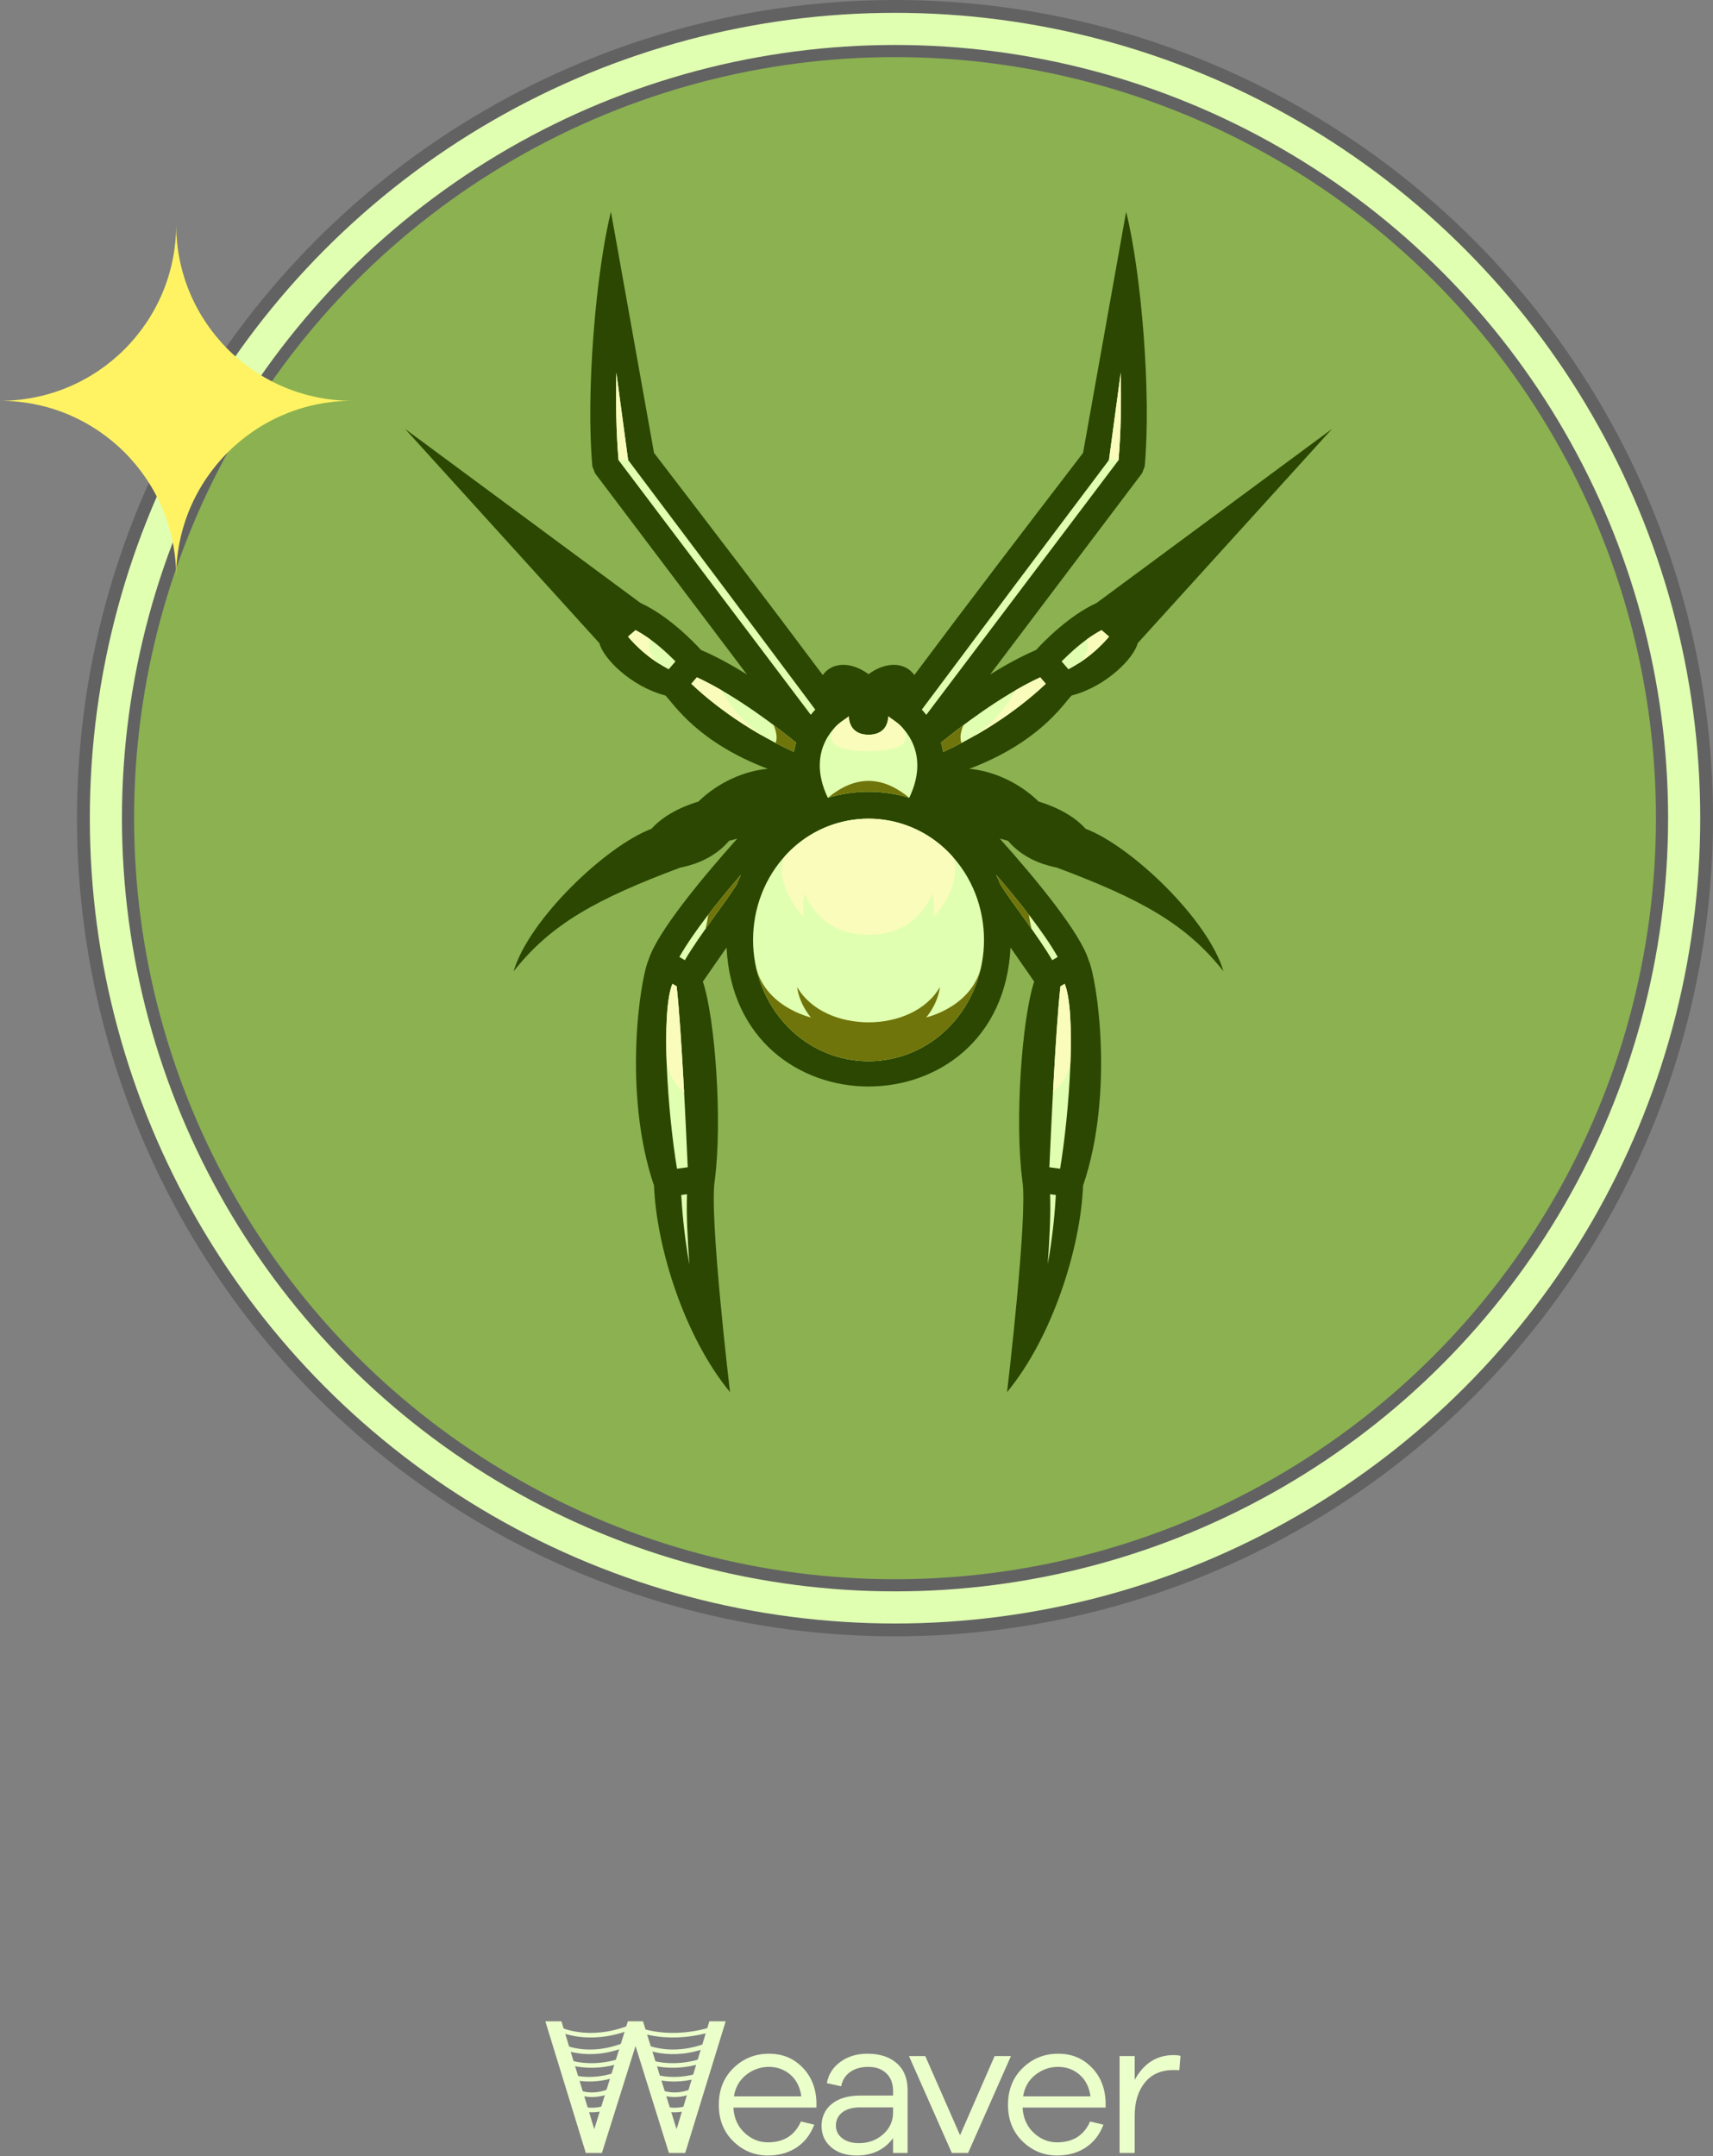 <svg width="267" height="336" viewBox="0 0 267 336" fill="none" xmlns="http://www.w3.org/2000/svg">
<rect x="0" y="0" width="267" height="336" fill="#808080" stroke="none"/>
<circle cx="139.504" cy="127.504" r="126.504" fill="#E0FFB1" stroke="#626262" stroke-width="2"/>
<circle cx="139.504" cy="127.504" r="119.551" fill="#8BB151" stroke="#626262" stroke-width="1.89"/>
<path d="M27.46 89.921C27.46 74.749 15.172 62.461 0 62.461C15.172 62.461 27.46 50.172 27.46 35C27.46 50.172 39.749 62.461 54.921 62.461C39.749 62.461 27.46 74.749 27.46 89.921Z" fill="#FFF363"/>
<g clip-path="url(#clip0_0_1118)">
<path d="M135.376 169.32C146.088 169.32 156.8 162.099 157.504 147.656C159.049 149.897 160.487 151.958 161.197 152.972C159.295 158.681 158.122 174.691 159.352 183.994C160.238 189.434 156.977 216.885 156.969 216.95C164.088 208.316 168.428 194.418 168.814 184.762C173.717 170.4 170.983 152.488 169.674 149.61C168.381 145.379 161.455 136.963 155.83 130.687C156.369 130.838 156.808 130.954 157.118 131.034C159.863 134.283 163.759 134.995 164.742 135.214C177.758 140.091 184.862 143.969 190.696 151.367C188.333 143.304 176.318 131.843 169.218 129.164C166.878 126.555 163.238 125.312 161.898 124.925C158.762 121.851 154.58 120.106 151.076 119.814C161.989 115.683 165.673 109.804 167.022 108.392C172.489 106.97 176.781 102.508 177.322 100.238L207.611 66.847L170.92 93.971C166.579 95.95 162.641 100.032 161.483 101.299C159.11 102.306 156.651 103.666 154.329 105.113L178.013 73.742L178.42 72.678C179.468 61.243 177.868 42.396 175.528 33L168.814 70.581C159.987 82.097 151.193 93.575 142.512 105.202C141.085 103.179 138.135 103.028 135.376 105.068C132.618 103.028 129.668 103.179 128.241 105.202C119.56 93.575 110.765 82.097 101.939 70.581L95.225 33C92.885 42.396 91.284 61.243 92.333 72.678L92.74 73.742L116.424 105.113C114.102 103.666 111.643 102.306 109.27 101.299C108.112 100.032 104.174 95.95 99.833 93.971L63.142 66.847L93.431 100.238C93.972 102.508 98.264 106.97 103.731 108.392C105.08 109.804 108.764 115.683 119.677 119.814C116.172 120.106 111.991 121.851 108.855 124.925C107.515 125.312 103.875 126.555 101.535 129.164C94.435 131.843 82.419 143.304 80.057 151.367C85.891 143.969 92.995 140.091 106.011 135.214C106.994 134.995 110.89 134.283 113.635 131.034C113.945 130.954 114.384 130.838 114.923 130.687C109.298 136.963 102.372 145.379 101.079 149.61C99.769 152.488 97.036 170.4 101.939 184.762C102.325 194.418 106.665 208.316 113.784 216.95C113.776 216.885 110.515 189.434 111.401 183.994C112.631 174.691 111.458 158.681 109.556 152.972C110.266 151.958 111.704 149.897 113.249 147.656C113.953 162.099 124.665 169.32 135.376 169.32Z" fill="#2B4701"/>
<path d="M148.07 159.911C155.142 152.508 155.143 140.453 148.07 133.05C141.105 125.759 129.647 125.759 122.682 133.05C115.61 140.453 115.61 152.508 122.682 159.911C129.647 167.202 141.105 167.202 148.07 159.911Z" fill="#E0FFB0"/>
<path d="M172.868 99.213L171.695 98.2C169.093 99.579 167.014 101.542 165.47 103.07L166.529 104.302C168.49 103.28 170.844 101.612 172.868 99.213Z" fill="#E0FFB0"/>
<path d="M164.009 149.638L164.866 149.13C162.633 145.217 158.796 140.409 155.268 136.322C155.5 136.814 155.715 137.315 155.914 137.825C157.71 140.702 161.794 145.828 164.009 149.638Z" fill="#E0FFB0"/>
<path d="M163.561 181.907L165.236 182.134C166.724 173.146 167.762 157.787 165.952 153.314L165.29 153.707C164.555 160.074 163.803 176.364 163.561 181.907Z" fill="#E0FFB0"/>
<path d="M144.38 111.399L174.345 71.709C174.729 67.202 174.79 62.487 174.686 58.068L172.852 71.684C163.092 84.637 153.384 97.589 143.681 110.586C143.905 110.827 144.141 111.099 144.38 111.399Z" fill="#E0FFB0"/>
<path d="M147.013 117.19C155.328 113.342 160.706 108.752 163 106.56L162.135 105.555C155.94 108.41 149.263 113.614 146.67 115.728C146.809 116.192 146.926 116.679 147.013 117.19Z" fill="#E0FFB0"/>
<path d="M126.375 111.399L96.409 71.709C96.025 67.202 95.964 62.487 96.067 58.068L97.903 71.684C107.663 84.637 117.371 97.589 127.073 110.586C126.849 110.827 126.613 111.099 126.375 111.399Z" fill="#E0FFB0"/>
<path d="M107.755 106.56L108.62 105.555C114.814 108.409 121.492 113.615 124.086 115.729C123.946 116.192 123.829 116.68 123.743 117.19C115.428 113.342 110.048 108.752 107.755 106.56Z" fill="#E0FFB0"/>
<path d="M97.886 99.213L99.06 98.2C101.662 99.579 103.74 101.542 105.285 103.07L104.225 104.302C102.264 103.28 99.91 101.612 97.886 99.213Z" fill="#E0FFB0"/>
<path d="M106.745 149.639L105.888 149.13C108.121 145.217 111.958 140.41 115.485 136.324C115.254 136.816 115.038 137.317 114.84 137.826C113.043 140.704 108.96 145.829 106.745 149.639Z" fill="#E0FFB0"/>
<path d="M106.181 186.23L107.08 186.108C106.973 189.118 107.152 193.052 107.448 197.037C106.572 192.089 106.316 188.459 106.181 186.23Z" fill="#E0FFB0"/>
<path d="M141.719 124.341C145.452 116.54 139.712 112.542 139.695 112.53L138.44 111.634C138.44 111.634 138.592 114.498 135.377 114.498C132.162 114.498 132.314 111.634 132.314 111.634L131.059 112.53C131.042 112.542 125.302 116.54 129.035 124.341C131.087 123.704 133.232 123.386 135.377 123.386C137.522 123.386 139.668 123.704 141.719 124.341Z" fill="#E0FFB0"/>
<path d="M146.502 153.824C142.268 161.157 128.485 161.157 124.251 153.824C124.251 153.824 124.432 156.171 126.382 158.554C126.382 158.554 119.076 156.901 117.758 150.36C118.45 153.863 120.092 157.199 122.683 159.911C126.165 163.556 130.771 165.379 135.377 165.379C139.982 165.379 144.588 163.556 148.07 159.911C150.661 157.199 152.303 153.863 152.995 150.36C151.677 156.901 144.371 158.554 144.371 158.554C146.321 156.171 146.502 153.824 146.502 153.824Z" fill="#70750B"/>
<path d="M129.036 124.341C133.261 120.813 137.494 120.813 141.719 124.341C137.619 123.068 133.136 123.068 129.036 124.341Z" fill="#70750B"/>
<path d="M145.487 142.919C148.381 139.878 149.671 135.772 148.447 133.456C148.324 133.32 148.198 133.184 148.071 133.05C147.774 132.739 147.468 132.441 147.155 132.157C143.802 129.107 139.59 127.582 135.377 127.582C131.164 127.582 126.952 129.107 123.598 132.157C123.285 132.441 122.98 132.739 122.683 133.05C122.556 133.184 122.429 133.32 122.307 133.456C121.083 135.772 122.373 139.878 125.267 142.919C125.267 142.919 125.014 140.896 125.447 139.271C125.447 139.271 127.504 145.699 135.377 145.699C143.25 145.699 145.307 139.271 145.307 139.271C145.739 140.896 145.487 142.919 145.487 142.919Z" fill="#F9FCBA"/>
<path d="M158.267 107.58C158.267 107.58 156.458 111.542 151.808 114.726C157.427 111.541 161.182 108.297 163 106.56L162.135 105.555C160.853 106.146 159.55 106.837 158.267 107.58Z" fill="#F9FCBA"/>
<path d="M169.381 99.653C169.381 99.653 170.201 101.79 167.917 103.505C169.542 102.485 171.303 101.067 172.868 99.213L171.694 98.2C170.871 98.637 170.1 99.132 169.381 99.653Z" fill="#F9FCBA"/>
<path d="M160.363 142.543C158.734 140.422 156.965 138.289 155.268 136.322C155.5 136.814 155.715 137.315 155.914 137.825C157.003 139.568 158.931 142.138 160.775 144.739C160.585 143.93 160.453 143.193 160.363 142.543Z" fill="#70750B"/>
<path d="M112.487 107.58C112.487 107.58 114.296 111.542 118.946 114.726C113.327 111.541 109.572 108.297 107.755 106.56L108.619 105.555C109.901 106.146 111.204 106.837 112.487 107.58Z" fill="#F9FCBA"/>
<path d="M101.372 99.653C101.372 99.653 100.553 101.79 102.837 103.505C101.212 102.485 99.451 101.067 97.886 99.213L99.06 98.2C99.883 98.637 100.654 99.132 101.372 99.653Z" fill="#F9FCBA"/>
<path d="M110.392 142.543C112.02 140.422 113.788 138.289 115.486 136.322C115.254 136.814 115.039 137.315 114.84 137.825C113.752 139.568 111.824 142.138 109.98 144.739C110.169 143.93 110.301 143.193 110.392 142.543Z" fill="#70750B"/>
<path d="M135.377 117.07C143.998 117.07 140.526 113.265 140.526 113.265C140.052 112.779 139.7 112.533 139.695 112.53L138.44 111.634C138.44 111.634 138.592 114.498 135.377 114.498C132.163 114.498 132.315 111.634 132.315 111.634L131.06 112.53C131.055 112.533 130.702 112.779 130.229 113.265C130.229 113.265 126.757 117.07 135.377 117.07Z" fill="#F9FCBA"/>
<path d="M96.409 71.709L97.903 71.684L96.068 58.068C95.964 62.487 96.027 67.202 96.409 71.709Z" fill="#F9FCBA"/>
<path d="M174.686 58.068L172.851 71.684L174.344 71.709C174.727 67.202 174.789 62.487 174.686 58.068Z" fill="#F9FCBA"/>
<path d="M149.863 115.786C149.39 114.579 150.192 112.981 150.192 112.981C148.708 114.09 147.486 115.062 146.67 115.728C146.809 116.192 146.926 116.679 147.012 117.19C148.005 116.731 148.955 116.261 149.863 115.786Z" fill="#70750B"/>
<path d="M120.892 115.786C121.364 114.579 120.563 112.981 120.563 112.981C122.047 114.09 123.269 115.062 124.085 115.728C123.946 116.192 123.829 116.679 123.742 117.19C122.75 116.731 121.8 116.261 120.892 115.786Z" fill="#70750B"/>
<path d="M164.125 170.234C166.485 168.351 166.845 165.645 166.845 165.645C167.04 160.279 166.836 155.499 165.952 153.314L165.29 153.707C164.876 157.297 164.456 164.041 164.125 170.234Z" fill="#F9FCBA"/>
<path d="M107.195 181.907L105.52 182.134C104.032 173.146 102.994 157.787 104.803 153.314L105.466 153.707C106.2 160.074 106.953 176.364 107.195 181.907Z" fill="#E0FFB0"/>
<path d="M106.63 170.234C104.27 168.351 103.91 165.645 103.91 165.645C103.715 160.279 103.92 155.499 104.803 153.314L105.466 153.707C105.88 157.297 106.299 164.041 106.63 170.234Z" fill="#F9FCBA"/>
<path d="M164.574 186.23L163.675 186.108C163.782 189.118 163.603 193.052 163.307 197.037C164.183 192.089 164.439 188.459 164.574 186.23Z" fill="#E0FFB0"/>
</g>
<path d="M113.111 315L106.802 335.517H104.261L99.055 318.859L93.819 335.517H91.307L85 315H87.51L92.625 331.811L97.861 315H100.218L105.455 331.811L110.568 315H113.108H113.111Z" fill="#EBFFCB"/>
<path d="M127.257 327.585V328.443H114.305C114.408 330.075 114.989 331.389 116.05 332.378C117.11 333.369 118.326 333.863 119.694 333.863C122.163 333.863 123.879 332.781 124.838 330.617L126.918 331.108C126.327 332.659 125.402 333.849 124.149 334.676C122.893 335.503 121.408 335.915 119.694 335.915C117.611 335.915 115.816 335.181 114.305 333.71C112.794 332.24 112.038 330.342 112.038 328.014C112.038 325.685 112.803 323.752 114.336 322.272C115.866 320.792 117.704 320.053 119.849 320.053C121.994 320.053 123.641 320.751 125.04 322.15C126.439 323.55 127.178 325.361 127.259 327.585H127.257ZM119.847 322.103C118.54 322.103 117.361 322.515 116.31 323.342C115.258 324.169 114.62 325.287 114.396 326.696H124.9C124.695 325.247 124.123 324.119 123.183 323.311C122.244 322.506 121.131 322.103 119.847 322.103Z" fill="#EBFFCB"/>
<path d="M135.217 320.053C137.136 320.053 138.657 320.549 139.779 321.538C140.902 322.529 141.465 323.921 141.465 325.718V335.517H139.198V333.219C137.851 335.016 135.961 335.915 133.532 335.915C131.878 335.915 130.551 335.486 129.552 334.628C128.551 333.77 128.053 332.659 128.053 331.291C128.053 329.923 128.584 328.745 129.645 327.878C130.706 327.01 132.198 326.576 134.116 326.576H139.2V325.871C139.2 324.708 138.852 323.788 138.159 323.116C137.465 322.441 136.526 322.105 135.341 322.105C134.157 322.105 133.249 322.377 132.493 322.915C131.738 323.457 131.278 324.198 131.115 325.134L128.88 324.643C129.125 323.275 129.828 322.169 130.992 321.321C132.155 320.475 133.563 320.051 135.217 320.051V320.053ZM133.871 333.987C135.36 333.987 136.621 333.527 137.653 332.609C138.683 331.691 139.2 330.557 139.2 329.21V328.414H134.088C132.884 328.414 131.95 328.674 131.285 329.196C130.622 329.716 130.291 330.404 130.291 331.262C130.291 332.058 130.617 332.712 131.27 333.222C131.923 333.732 132.791 333.987 133.873 333.987H133.871Z" fill="#EBFFCB"/>
<path d="M157.572 320.42L150.896 335.517H148.355L141.679 320.42H144.22L149.64 332.759L155.029 320.42H157.57H157.572Z" fill="#EBFFCB"/>
<path d="M172.331 327.585V328.443H159.379C159.481 330.075 160.063 331.389 161.123 332.378C162.184 333.369 163.4 333.863 164.768 333.863C167.237 333.863 168.953 332.781 169.911 330.617L171.994 331.108C171.403 332.659 170.479 333.849 169.222 334.676C167.966 335.503 166.482 335.915 164.768 335.915C162.685 335.915 160.89 335.181 159.379 333.71C157.868 332.24 157.112 330.342 157.112 328.014C157.112 325.685 157.877 323.752 159.41 322.272C160.94 320.792 162.778 320.053 164.92 320.053C167.063 320.053 168.712 320.751 170.112 322.15C171.511 323.55 172.25 325.361 172.331 327.585ZM164.92 322.103C163.614 322.103 162.434 322.515 161.383 323.342C160.332 324.169 159.693 325.287 159.469 326.696H169.973C169.768 325.247 169.196 324.119 168.257 323.311C167.318 322.506 166.205 322.103 164.92 322.103Z" fill="#EBFFCB"/>
<path d="M182.928 320.267C183.357 320.267 183.714 320.308 184 320.389L183.817 322.625C183.633 322.606 183.338 322.594 182.928 322.594C180.988 322.594 179.493 323.247 178.442 324.553C177.391 325.859 176.864 327.575 176.864 329.696V335.515H174.507V320.42H176.864V324.126C178.273 321.555 180.294 320.267 182.928 320.267Z" fill="#EBFFCB"/>
<path d="M89.29 325.647C89.29 325.647 91.984 327.551 95.857 325.487" stroke="#EBFFCB" stroke-width="0.715" stroke-miterlimit="10"/>
<path d="M88.575 323.502C88.575 323.502 91.605 324.789 95.959 323.342" stroke="#EBFFCB" stroke-width="0.715" stroke-miterlimit="10"/>
<path d="M88.575 321.357C88.575 321.357 92.062 322.644 96.574 321.197" stroke="#EBFFCB" stroke-width="0.715" stroke-miterlimit="10"/>
<path d="M87.383 318.814C87.383 318.814 91.564 321.095 97.601 318.575" stroke="#EBFFCB" stroke-width="0.715" stroke-miterlimit="10"/>
<path d="M87.145 316.22C87.145 316.22 91.647 318.501 98.15 315.982" stroke="#EBFFCB" stroke-width="0.715" stroke-miterlimit="10"/>
<path d="M102.161 325.647C102.161 325.647 104.854 327.551 108.728 325.487" stroke="#EBFFCB" stroke-width="0.715" stroke-miterlimit="10"/>
<path d="M89.29 328.03C89.29 328.03 91.984 329.935 95.857 327.871" stroke="#EBFFCB" stroke-width="0.715" stroke-miterlimit="10"/>
<path d="M102.161 328.03C102.161 328.03 104.854 329.935 108.728 327.871" stroke="#EBFFCB" stroke-width="0.715" stroke-miterlimit="10"/>
<path d="M101.685 323.502C101.685 323.502 104.793 324.789 109.257 323.342" stroke="#EBFFCB" stroke-width="0.715" stroke-miterlimit="10"/>
<path d="M101.208 321.357C101.208 321.357 104.726 322.644 109.28 321.197" stroke="#EBFFCB" stroke-width="0.715" stroke-miterlimit="10"/>
<path d="M100.254 318.814C100.254 318.814 104.492 321.095 110.615 318.575" stroke="#EBFFCB" stroke-width="0.715" stroke-miterlimit="10"/>
<path d="M99.301 316.22C99.301 316.22 104.399 318.501 111.764 315.982" stroke="#EBFFCB" stroke-width="0.715" stroke-miterlimit="10"/>
<defs>
<clipPath id="clip0_0_1118">
<rect width="144.47" height="183.95" fill="white" transform="translate(63.142 33)"/>
</clipPath>
</defs>
</svg>
